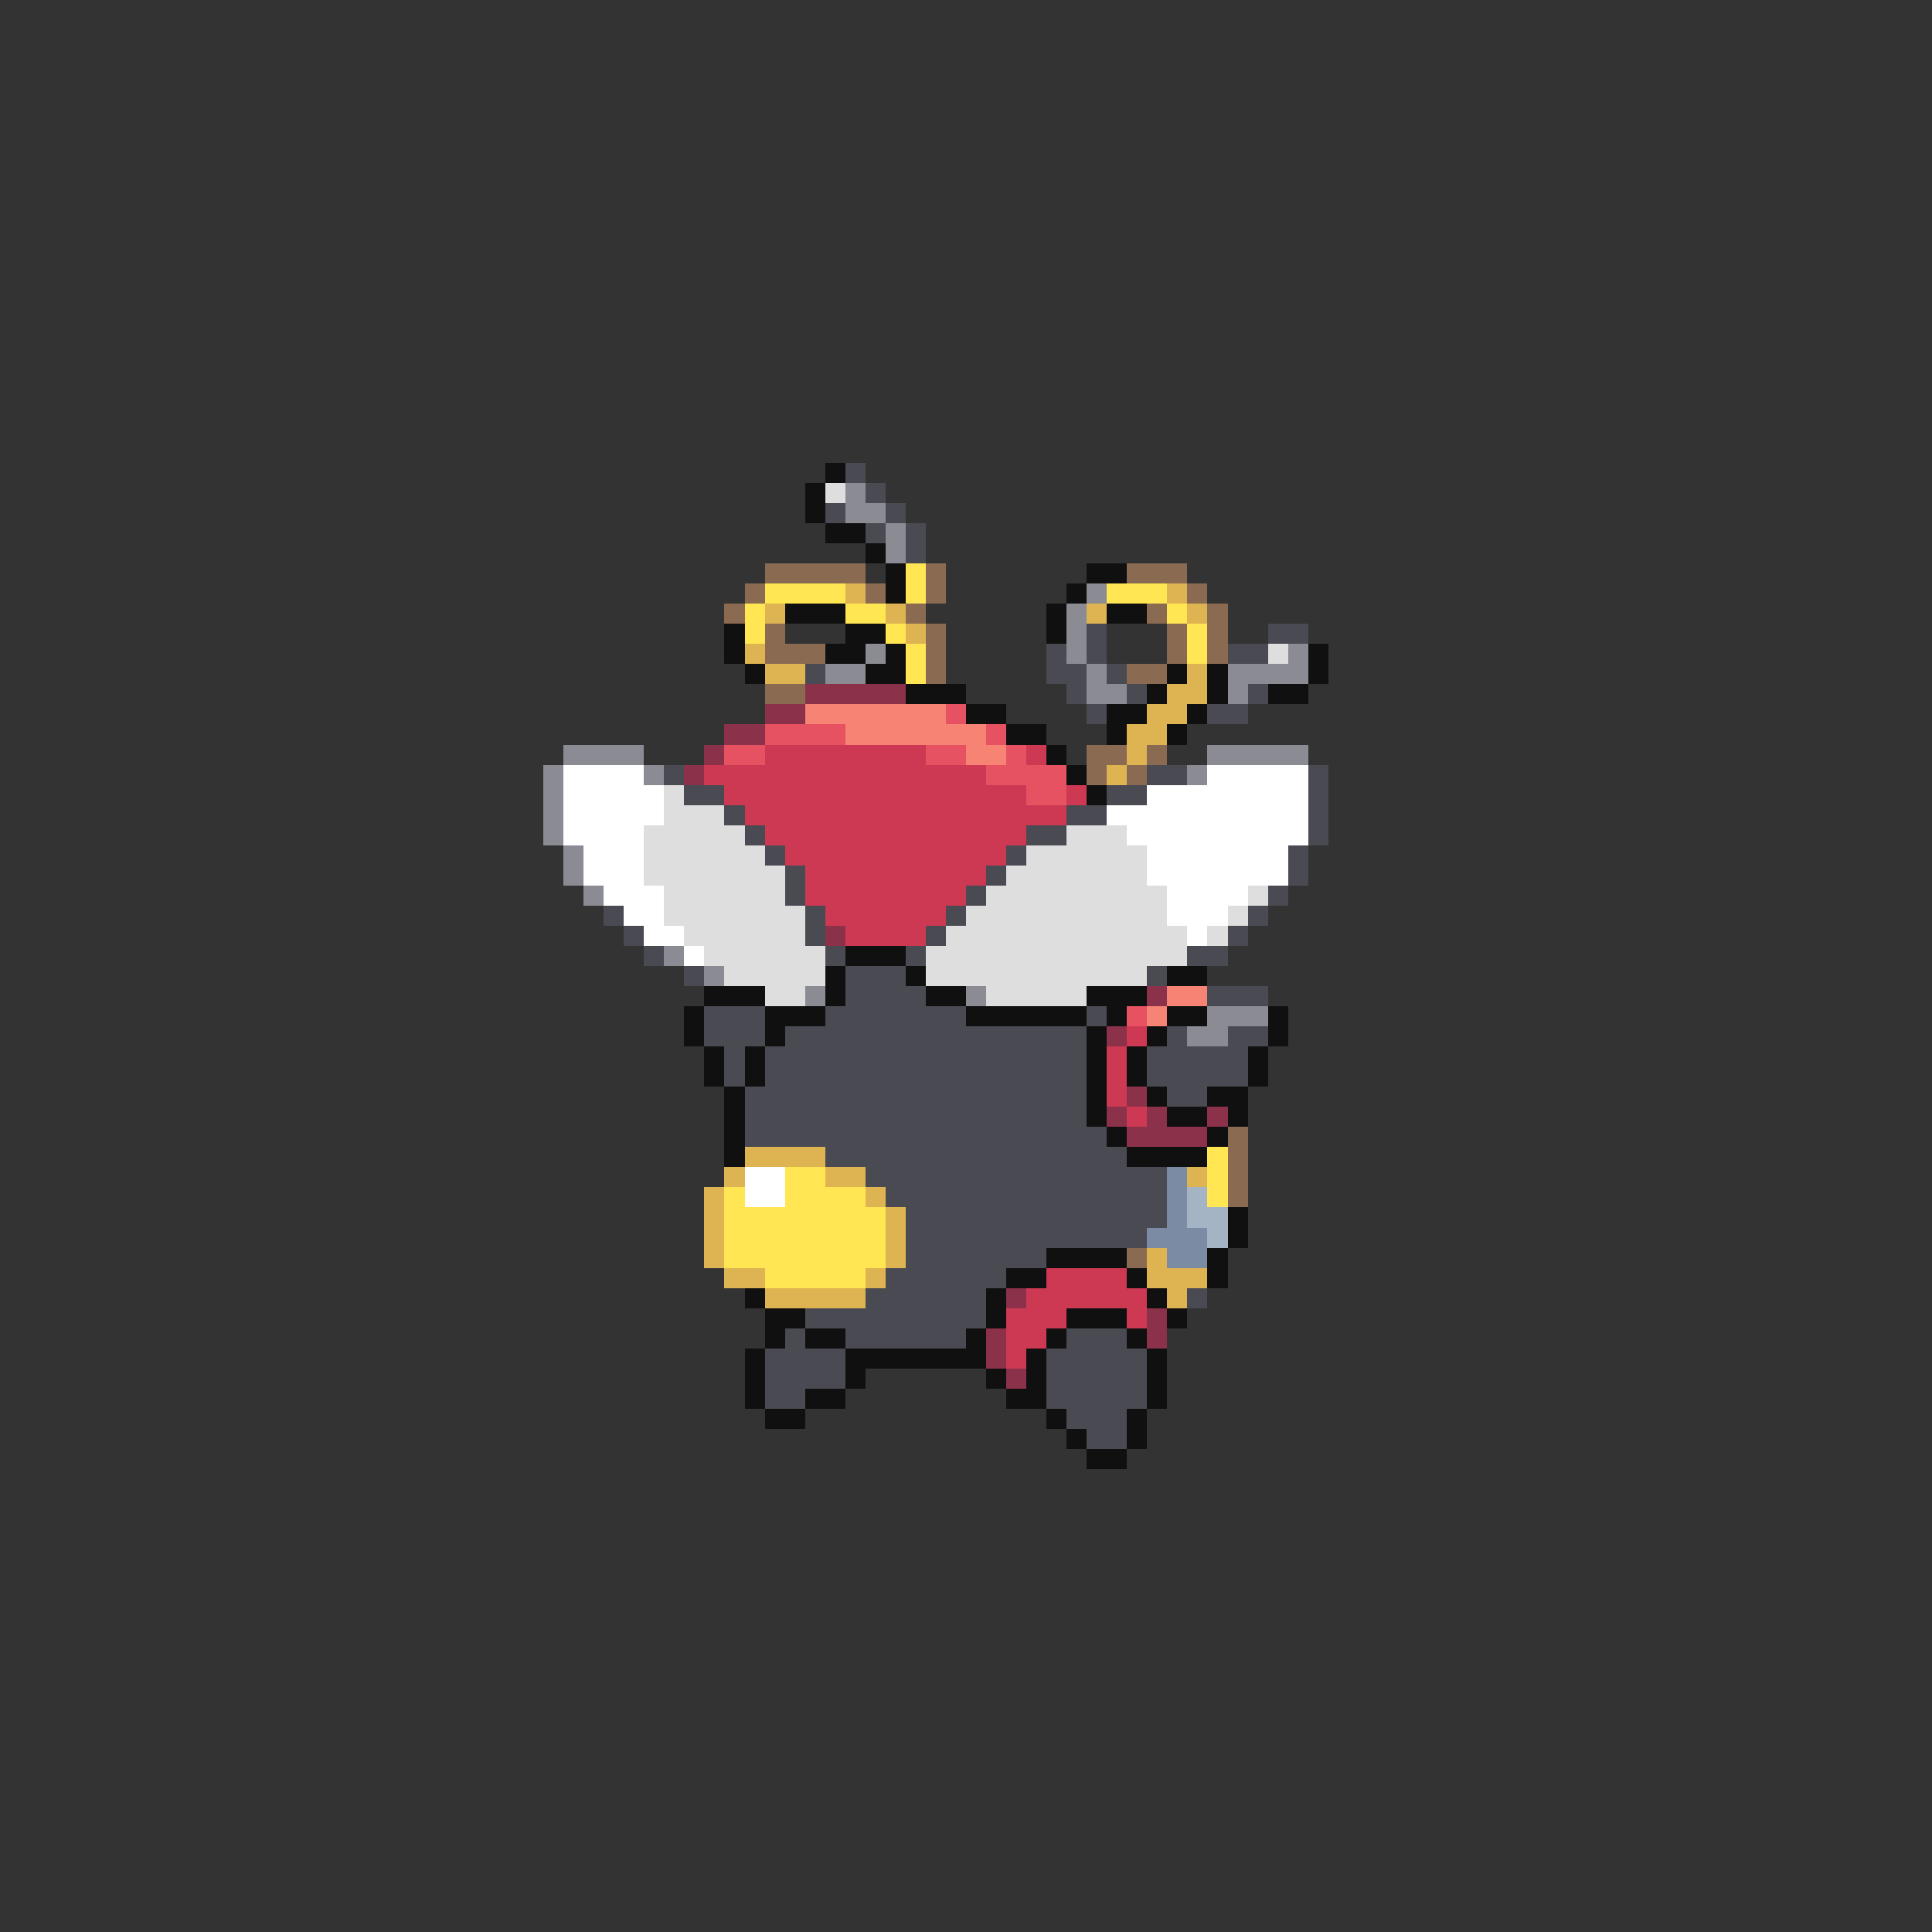 <svg xmlns="http://www.w3.org/2000/svg" viewBox="0 -0.5 96 96" shape-rendering="crispEdges">
<rect x="0" y="-0.5" width="96" height="96" fill="#333333" stroke="none"/>
<path stroke="#101010" d="M41 23h1M40 24h1M40 25h1M41 26h2M43 27h1M44 28h1M54 28h2M44 29h1M53 29h1M39 30h3M52 30h1M55 30h2M36 31h1M42 31h2M52 31h1M36 32h1M41 32h2M44 32h1M65 32h1M37 33h1M43 33h2M58 33h1M60 33h1M65 33h1M45 34h3M57 34h1M60 34h1M63 34h2M48 35h2M55 35h2M59 35h1M50 36h2M55 36h1M58 36h1M52 37h1M53 38h1M54 39h1M42 47h3M41 48h1M45 48h1M58 48h2M35 49h3M41 49h1M46 49h2M54 49h3M34 50h1M38 50h3M48 50h6M55 50h1M58 50h2M63 50h1M34 51h1M38 51h1M54 51h1M57 51h1M63 51h1M35 52h1M37 52h1M54 52h1M56 52h1M62 52h1M35 53h1M37 53h1M54 53h1M56 53h1M62 53h1M36 54h1M54 54h1M57 54h1M60 54h2M36 55h1M54 55h1M58 55h2M61 55h1M36 56h1M55 56h1M60 56h1M36 57h1M56 57h4M61 60h1M61 61h1M52 62h4M60 62h1M50 63h2M56 63h1M60 63h1M37 64h1M49 64h1M57 64h1M38 65h2M49 65h1M53 65h3M58 65h1M38 66h1M40 66h2M48 66h1M52 66h1M56 66h1M37 67h1M42 67h7M51 67h1M57 67h1M37 68h1M42 68h1M49 68h1M51 68h1M57 68h1M37 69h1M40 69h2M50 69h2M57 69h1M38 70h2M52 70h1M56 70h1M53 71h1M56 71h1M54 72h2" />
<path stroke="#4a4a52" d="M42 23h1M43 24h1M41 25h1M44 25h1M43 26h1M45 26h1M45 27h1M54 31h1M63 31h2M52 32h1M54 32h1M61 32h2M40 33h1M52 33h2M55 33h1M53 34h1M56 34h1M62 34h1M54 35h1M60 35h2M33 38h1M57 38h2M65 38h1M34 39h2M55 39h2M65 39h1M36 40h1M53 40h2M65 40h1M37 41h1M51 41h2M65 41h1M38 42h1M50 42h1M64 42h1M39 43h1M49 43h1M64 43h1M39 44h1M48 44h1M63 44h1M30 45h1M40 45h1M47 45h1M62 45h1M31 46h1M40 46h1M46 46h1M61 46h1M32 47h1M41 47h1M45 47h1M59 47h2M34 48h1M42 48h3M57 48h1M42 49h4M60 49h3M35 50h3M41 50h7M54 50h1M35 51h3M39 51h15M58 51h1M61 51h2M36 52h1M38 52h16M57 52h5M36 53h1M38 53h16M57 53h5M37 54h17M58 54h2M37 55h17M37 56h18M41 57h15M43 58h15M44 59h14M45 60h13M45 61h12M45 62h7M44 63h6M43 64h6M59 64h1M40 65h9M39 66h1M42 66h6M53 66h3M38 67h4M52 67h5M38 68h4M52 68h5M38 69h2M52 69h5M53 70h3M54 71h2" />
<path stroke="#dedede" d="M41 24h1M63 32h1M33 39h1M33 40h3M32 41h5M53 41h3M32 42h6M51 42h6M32 43h7M50 43h7M33 44h6M49 44h9M62 44h1M33 45h7M48 45h10M61 45h1M34 46h6M47 46h12M60 46h1M35 47h6M46 47h13M36 48h5M46 48h11M38 49h2M49 49h5" />
<path stroke="#8b8b94" d="M42 24h1M42 25h2M44 26h1M44 27h1M54 29h1M53 30h1M53 31h1M43 32h1M53 32h1M64 32h1M41 33h2M54 33h1M61 33h4M54 34h2M61 34h1M28 37h4M60 37h5M27 38h1M32 38h1M59 38h1M27 39h1M27 40h1M27 41h1M28 42h1M28 43h1M29 44h1M33 47h1M35 48h1M40 49h1M48 49h1M60 50h3M59 51h2" />
<path stroke="#8b6a52" d="M38 28h5M46 28h1M56 28h3M37 29h1M43 29h1M46 29h1M59 29h1M36 30h1M45 30h1M57 30h1M60 30h1M38 31h1M46 31h1M58 31h1M60 31h1M38 32h3M46 32h1M58 32h1M60 32h1M46 33h1M56 33h2M38 34h2M54 37h2M57 37h1M54 38h1M56 38h1M61 56h1M61 57h1M61 58h1M61 59h1M56 62h1" />
<path stroke="#ffe652" d="M45 28h1M38 29h4M45 29h1M55 29h3M37 30h1M42 30h2M58 30h1M37 31h1M44 31h1M59 31h1M45 32h1M59 32h1M45 33h1M60 57h1M39 58h2M60 58h1M36 59h1M39 59h4M60 59h1M36 60h8M36 61h8M36 62h8M38 63h5" />
<path stroke="#deb452" d="M42 29h1M58 29h1M38 30h1M44 30h1M54 30h1M59 30h1M45 31h1M37 32h1M38 33h2M59 33h1M58 34h2M57 35h2M56 36h2M56 37h1M55 38h1M37 57h4M36 58h1M41 58h2M59 58h1M35 59h1M43 59h1M35 60h1M44 60h1M35 61h1M44 61h1M35 62h1M44 62h1M57 62h1M36 63h2M43 63h1M57 63h3M38 64h5M58 64h1" />
<path stroke="#8b314a" d="M40 34h5M38 35h2M36 36h2M35 37h1M34 38h1M41 46h1M57 49h1M55 51h1M56 54h1M55 55h1M57 55h1M60 55h1M56 56h4M50 64h1M57 65h1M49 66h1M57 66h1M49 67h1M50 68h1" />
<path stroke="#f68373" d="M40 35h7M42 36h7M48 37h2M58 49h2M57 50h1" />
<path stroke="#e65262" d="M47 35h1M38 36h4M49 36h1M36 37h2M46 37h2M50 37h1M49 38h4M51 39h2M56 50h1" />
<path stroke="#cd3952" d="M38 37h8M51 37h1M35 38h14M36 39h15M53 39h1M37 40h16M38 41h13M39 42h11M40 43h9M40 44h8M41 45h6M42 46h4M56 51h1M55 52h1M55 53h1M55 54h1M56 55h1M52 63h4M51 64h6M50 65h3M56 65h1M50 66h2M50 67h1" />
<path stroke="#ffffff" d="M28 38h4M60 38h5M28 39h5M57 39h8M28 40h5M55 40h10M28 41h4M56 41h9M29 42h3M57 42h7M29 43h3M57 43h7M30 44h3M58 44h4M31 45h2M58 45h3M32 46h2M59 46h1M34 47h1M37 58h2M37 59h2" />
<path stroke="#7b8ba4" d="M58 58h1M58 59h1M58 60h1M57 61h3M58 62h2" />
<path stroke="#a4b4c5" d="M59 59h1M59 60h2M60 61h1" />
</svg>